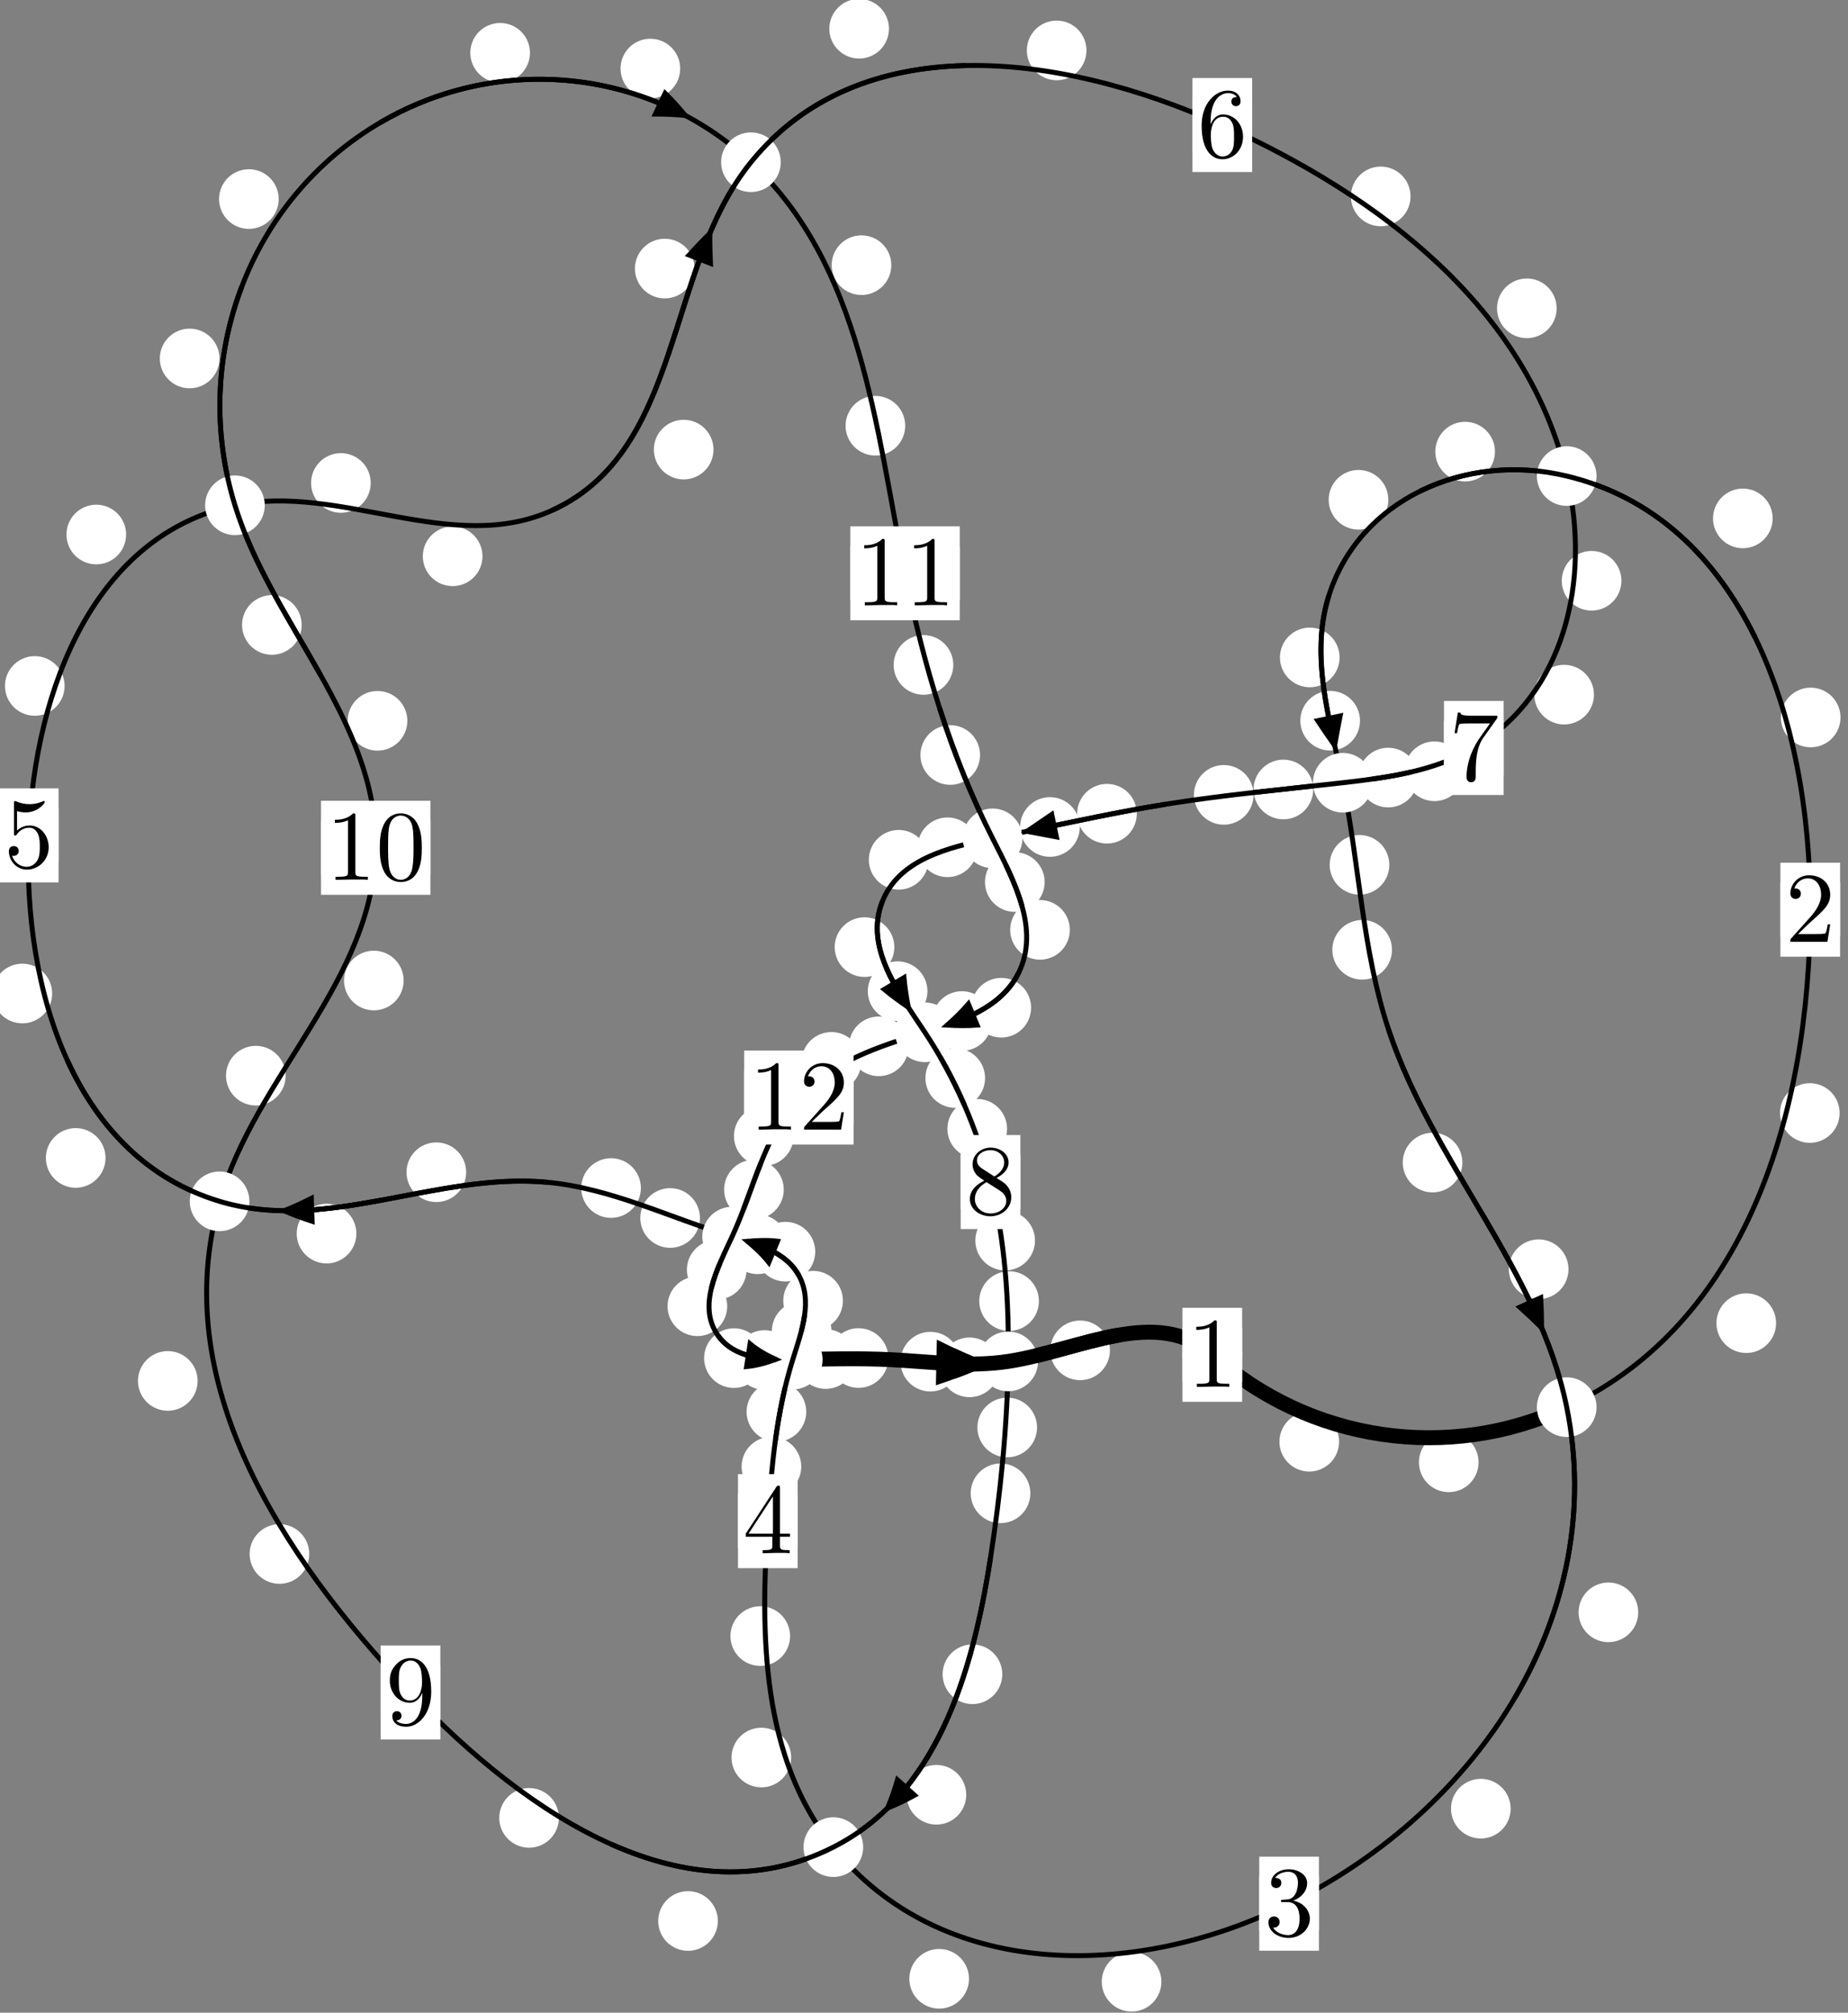 <?xml version="1.0"?>
<!-- Created by MetaPost 1.999 on 2021.07.06:0011 -->
<svg version="1.1" xmlns="http://www.w3.org/2000/svg" xmlns:xlink="http://www.w3.org/1999/xlink" width="185.189" height="201.676" viewBox="0 0 185.189 201.676">
<rect x="0" y="0" width="185.189" height="201.676" fill="#808080" stroke="none"/>
<!-- Original BoundingBox: -157.750198 -60.565384 27.438705 141.111099 -->
  <defs>
    <g transform="scale(0.01,0.01)" id="GLYPHcmr10_48">
      <path style="fill-rule: evenodd;" d="M460 -320C460 -400,455 -480,420 -554C374 -650,292 -666,250 -666C190 -666,117 -640,76 -547C44 -478,39 -400,39 -320C39 -245,43 -155,84 -79C127 2,200 22,249 22C303 22,379 1,423 -94C455 -163,460 -241,460 -320M249 -0C210 -0,151 -25,133 -121C122 -181,122 -273,122 -332C122 -396,122 -462,130 -516C149 -635,224 -644,249 -644C282 -644,348 -626,367 -527C377 -471,377 -395,377 -332C377 -257,377 -189,366 -125C351 -30,294 -0,249 -0"></path>
    </g>
    <g transform="scale(0.01,0.01)" id="GLYPHcmr10_49">
      <path style="fill-rule: evenodd;" d="M294 -640C294 -664,294 -666,271 -666C209 -602,121 -602,89 -602L89 -571C109 -571,168 -571,220 -597L220 -79C220 -43,217 -31,127 -31L95 -31L95 -0L257 -0L130 -3L217 -3L257 -3L297 -3L384 -3L419 -0L419 -31L387 -31C297 -31,294 -42,294 -79"></path>
    </g>
    <g transform="scale(0.01,0.01)" id="GLYPHcmr10_50">
      <path style="fill-rule: evenodd;" d="M127 -77L233 -180C389 -318,449 -372,449 -472C449 -586,359 -666,237 -666C124 -666,50 -574,50 -485C50 -429,100 -429,103 -429C120 -429,155 -441,155 -482C155 -508,137 -534,102 -534C94 -534,92 -534,89 -533C112 -598,166 -635,224 -635C315 -635,358 -554,358 -472C358 -392,308 -313,253 -251L61 -37C50 -26,50 -24,50 -0L421 -0L449 -174L424 -174C419 -144,412 -100,402 -85C395 -77,329 -77,307 -77"></path>
    </g>
    <g transform="scale(0.01,0.01)" id="GLYPHcmr10_51">
      <path style="fill-rule: evenodd;" d="M290 -352C372 -379,430 -449,430 -528C430 -610,342 -666,246 -666C145 -666,69 -606,69 -530C69 -497,91 -478,120 -478C151 -478,171 -500,171 -529C171 -579,124 -579,109 -579C140 -628,206 -641,242 -641C283 -641,338 -619,338 -529C338 -517,336 -459,310 -415C280 -367,246 -364,221 -363C213 -362,189 -360,182 -360C174 -359,167 -358,167 -348C167 -337,174 -337,191 -337L235 -337C317 -337,354 -269,354 -171C354 -35,285 -6,241 -6C198 -6,123 -23,88 -82C123 -77,154 -99,154 -137C154 -173,127 -193,98 -193C74 -193,42 -179,42 -135C42 -44,135 22,244 22C366 22,457 -69,457 -171C457 -253,394 -331,290 -352"></path>
    </g>
    <g transform="scale(0.01,0.01)" id="GLYPHcmr10_52">
      <path style="fill-rule: evenodd;" d="M294 -165L294 -78C294 -42,292 -31,218 -31L197 -31L197 -0L332 -0L238 -3L290 -3L332 -3L374 -3L427 -3L468 -0L468 -31L447 -31C373 -31,371 -42,371 -78L371 -165L471 -165L471 -196L371 -196L371 -651C371 -671,371 -677,355 -677C346 -677,343 -677,335 -665L28 -196L28 -165M300 -196L56 -196L300 -569"></path>
    </g>
    <g transform="scale(0.01,0.01)" id="GLYPHcmr10_53">
      <path style="fill-rule: evenodd;" d="M449 -201C449 -320,367 -420,259 -420C211 -420,168 -404,132 -369L132 -564C152 -558,185 -551,217 -551C340 -551,410 -642,410 -655C410 -661,407 -666,400 -666C399 -666,397 -666,392 -663C372 -654,323 -634,256 -634C216 -634,170 -641,123 -662C115 -665,113 -665,111 -665C101 -665,101 -657,101 -641L101 -345C101 -327,101 -319,115 -319C122 -319,124 -322,128 -328C139 -344,176 -398,257 -398C309 -398,334 -352,342 -334C358 -297,360 -258,360 -208C360 -173,360 -113,336 -71C312 -32,275 -6,229 -6C156 -6,99 -59,82 -118C85 -117,88 -116,99 -116C132 -116,149 -141,149 -165C149 -189,132 -214,99 -214C85 -214,50 -207,50 -161C50 -75,119 22,231 22C347 22,449 -74,449 -201"></path>
    </g>
    <g transform="scale(0.01,0.01)" id="GLYPHcmr10_54">
      <path style="fill-rule: evenodd;" d="M132 -328L132 -352C132 -605,256 -641,307 -641C331 -641,373 -635,395 -601C380 -601,340 -601,340 -556C340 -525,364 -510,386 -510C402 -510,432 -519,432 -558C432 -618,388 -666,305 -666C177 -666,42 -537,42 -316C42 -49,158 22,251 22C362 22,457 -72,457 -204C457 -331,368 -427,257 -427C189 -427,152 -376,132 -328M251 -6C188 -6,158 -66,152 -81C134 -128,134 -208,134 -226C134 -304,166 -404,256 -404C272 -404,318 -404,349 -342C367 -305,367 -254,367 -205C367 -157,367 -107,350 -71C320 -11,274 -6,251 -6"></path>
    </g>
    <g transform="scale(0.01,0.01)" id="GLYPHcmr10_55">
      <path style="fill-rule: evenodd;" d="M476 -609C485 -621,485 -623,485 -644L242 -644C120 -644,118 -657,114 -676L89 -676L56 -470L81 -470C84 -486,93 -549,106 -561C113 -567,191 -567,204 -567L411 -567C400 -551,321 -442,299 -409C209 -274,176 -135,176 -33C176 -23,176 22,222 22C268 22,268 -23,268 -33L268 -84C268 -139,271 -194,279 -248C283 -271,297 -357,341 -419"></path>
    </g>
    <g transform="scale(0.01,0.01)" id="GLYPHcmr10_56">
      <path style="fill-rule: evenodd;" d="M163 -457C117 -487,113 -521,113 -538C113 -599,178 -641,249 -641C322 -641,386 -589,386 -517C386 -460,347 -412,287 -377M309 -362C381 -399,430 -451,430 -517C430 -609,341 -666,250 -666C150 -666,69 -592,69 -499C69 -481,71 -436,113 -389C124 -377,161 -352,186 -335C128 -306,42 -250,42 -151C42 -45,144 22,249 22C362 22,457 -61,457 -168C457 -204,446 -249,408 -291C389 -312,373 -322,309 -362M209 -320L332 -242C360 -223,407 -193,407 -132C407 -58,332 -6,250 -6C164 -6,92 -68,92 -151C92 -209,124 -273,209 -320"></path>
    </g>
    <g transform="scale(0.01,0.01)" id="GLYPHcmr10_57">
      <path style="fill-rule: evenodd;" d="M367 -318L367 -286C367 -52,263 -6,205 -6C188 -6,134 -8,107 -42C151 -42,159 -71,159 -88C159 -119,135 -134,113 -134C97 -134,67 -125,67 -86C67 -19,121 22,206 22C335 22,457 -114,457 -329C457 -598,342 -666,253 -666C198 -666,149 -648,106 -603C65 -558,42 -516,42 -441C42 -316,130 -218,242 -218C303 -218,344 -260,367 -318M243 -241C227 -241,181 -241,150 -304C132 -341,132 -391,132 -440C132 -494,132 -541,153 -578C180 -628,218 -641,253 -641C299 -641,332 -607,349 -562C361 -530,365 -467,365 -421C365 -338,331 -241,243 -241"></path>
    </g>
  </defs>
  <path d="M134.19 144.464C134.19 143.671,133.876 142.911,133.315 142.351C132.755 141.79,131.994 141.475,131.202 141.475C130.409 141.475,129.649 141.79,129.088 142.351C128.528 142.911,128.213 143.671,128.213 144.464C128.213 145.257,128.528 146.017,129.088 146.577C129.649 147.138,130.409 147.453,131.202 147.453C131.994 147.453,132.755 147.138,133.315 146.577C133.876 146.017,134.19 145.257,134.19 144.464Z" style="fill: rgb(100%,100%,100%);stroke: none;"></path>
  <path d="M124.473 135.756C124.473 134.963,124.158 134.203,123.597 133.643C123.037 133.082,122.277 132.767,121.484 132.767C120.691 132.767,119.931 133.082,119.37 133.643C118.81 134.203,118.495 134.963,118.495 135.756C118.495 136.549,118.81 137.309,119.37 137.869C119.931 138.43,120.691 138.745,121.484 138.745C122.277 138.745,123.037 138.43,123.597 137.869C124.158 137.309,124.473 136.549,124.473 135.756Z" style="fill: rgb(100%,100%,100%);stroke: none;"></path>
  <path d="M177.982 132.585C177.982 131.792,177.668 131.032,177.107 130.471C176.547 129.911,175.786 129.596,174.994 129.596C174.201 129.596,173.441 129.911,172.88 130.471C172.32 131.032,172.005 131.792,172.005 132.585C172.005 133.377,172.32 134.138,172.88 134.698C173.441 135.258,174.201 135.573,174.994 135.573C175.786 135.573,176.547 135.258,177.107 134.698C177.668 134.138,177.982 133.377,177.982 132.585Z" style="fill: rgb(100%,100%,100%);stroke: none;"></path>
  <path d="M148.169 146.528C148.169 145.735,147.854 144.975,147.294 144.415C146.733 143.854,145.973 143.539,145.18 143.539C144.388 143.539,143.627 143.854,143.067 144.415C142.506 144.975,142.191 145.735,142.191 146.528C142.191 147.321,142.506 148.081,143.067 148.641C143.627 149.202,144.388 149.517,145.18 149.517C145.973 149.517,146.733 149.202,147.294 148.641C147.854 148.081,148.169 147.321,148.169 146.528Z" style="fill: rgb(100%,100%,100%);stroke: none;"></path>
  <path d="M184.439 71.894C184.439 71.101,184.124 70.341,183.563 69.78C183.003 69.22,182.243 68.905,181.45 68.905C180.657 68.905,179.897 69.22,179.337 69.78C178.776 70.341,178.461 71.101,178.461 71.894C178.461 72.686,178.776 73.447,179.337 74.007C179.897 74.567,180.657 74.882,181.45 74.882C182.243 74.882,183.003 74.567,183.563 74.007C184.124 73.447,184.439 72.686,184.439 71.894Z" style="fill: rgb(100%,100%,100%);stroke: none;"></path>
  <path d="M184.35 111.527C184.35 110.734,184.035 109.974,183.475 109.413C182.914 108.853,182.154 108.538,181.362 108.538C180.569 108.538,179.809 108.853,179.248 109.413C178.688 109.974,178.373 110.734,178.373 111.527C178.373 112.319,178.688 113.079,179.248 113.64C179.809 114.2,180.569 114.515,181.362 114.515C182.154 114.515,182.914 114.2,183.475 113.64C184.035 113.079,184.35 112.319,184.35 111.527Z" style="fill: rgb(100%,100%,100%);stroke: none;"></path>
  <path d="M149.809 45.254C149.809 44.461,149.494 43.701,148.934 43.14C148.373 42.58,147.613 42.265,146.82 42.265C146.028 42.265,145.267 42.58,144.707 43.14C144.146 43.701,143.832 44.461,143.832 45.254C143.832 46.046,144.146 46.806,144.707 47.367C145.267 47.927,146.028 48.242,146.82 48.242C147.613 48.242,148.373 47.927,148.934 47.367C149.494 46.806,149.809 46.046,149.809 45.254Z" style="fill: rgb(100%,100%,100%);stroke: none;"></path>
  <path d="M177.64 51.946C177.64 51.153,177.325 50.393,176.764 49.832C176.204 49.272,175.444 48.957,174.651 48.957C173.858 48.957,173.098 49.272,172.538 49.832C171.977 50.393,171.662 51.153,171.662 51.946C171.662 52.738,171.977 53.499,172.538 54.059C173.098 54.62,173.858 54.934,174.651 54.934C175.444 54.934,176.204 54.62,176.764 54.059C177.325 53.499,177.64 52.738,177.64 51.946Z" style="fill: rgb(100%,100%,100%);stroke: none;"></path>
  <path d="M134.241 65.876C134.241 65.083,133.926 64.323,133.365 63.763C132.805 63.202,132.045 62.887,131.252 62.887C130.459 62.887,129.699 63.202,129.139 63.763C128.578 64.323,128.263 65.083,128.263 65.876C128.263 66.669,128.578 67.429,129.139 67.989C129.699 68.55,130.459 68.865,131.252 68.865C132.045 68.865,132.805 68.55,133.365 67.989C133.926 67.429,134.241 66.669,134.241 65.876Z" style="fill: rgb(100%,100%,100%);stroke: none;"></path>
  <path d="M139.125 50.079C139.125 49.286,138.81 48.526,138.25 47.965C137.689 47.405,136.929 47.09,136.137 47.09C135.344 47.09,134.584 47.405,134.023 47.965C133.463 48.526,133.148 49.286,133.148 50.079C133.148 50.871,133.463 51.631,134.023 52.192C134.584 52.752,135.344 53.067,136.137 53.067C136.929 53.067,137.689 52.752,138.25 52.192C138.81 51.631,139.125 50.871,139.125 50.079Z" style="fill: rgb(100%,100%,100%);stroke: none;"></path>
  <path d="M139.225 86.659C139.225 85.866,138.91 85.106,138.35 84.545C137.789 83.985,137.029 83.67,136.236 83.67C135.444 83.67,134.684 83.985,134.123 84.545C133.563 85.106,133.248 85.866,133.248 86.659C133.248 87.451,133.563 88.211,134.123 88.772C134.684 89.332,135.444 89.647,136.236 89.647C137.029 89.647,137.789 89.332,138.35 88.772C138.91 88.211,139.225 87.451,139.225 86.659Z" style="fill: rgb(100%,100%,100%);stroke: none;"></path>
  <path d="M136.285 72.218C136.285 71.425,135.97 70.665,135.409 70.104C134.849 69.544,134.089 69.229,133.296 69.229C132.503 69.229,131.743 69.544,131.183 70.104C130.622 70.665,130.307 71.425,130.307 72.218C130.307 73.01,130.622 73.77,131.183 74.331C131.743 74.891,132.503 75.206,133.296 75.206C134.089 75.206,134.849 74.891,135.409 74.331C135.97 73.77,136.285 73.01,136.285 72.218Z" style="fill: rgb(100%,100%,100%);stroke: none;"></path>
  <path d="M146.546 116.493C146.546 115.701,146.231 114.94,145.671 114.38C145.11 113.82,144.35 113.505,143.557 113.505C142.765 113.505,142.005 113.82,141.444 114.38C140.884 114.94,140.569 115.701,140.569 116.493C140.569 117.286,140.884 118.046,141.444 118.607C142.005 119.167,142.765 119.482,143.557 119.482C144.35 119.482,145.11 119.167,145.671 118.607C146.231 118.046,146.546 117.286,146.546 116.493Z" style="fill: rgb(100%,100%,100%);stroke: none;"></path>
  <path d="M139.492 95.173C139.492 94.381,139.177 93.62,138.616 93.06C138.056 92.5,137.296 92.185,136.503 92.185C135.71 92.185,134.95 92.5,134.39 93.06C133.829 93.62,133.514 94.381,133.514 95.173C133.514 95.966,133.829 96.726,134.39 97.287C134.95 97.847,135.71 98.162,136.503 98.162C137.296 98.162,138.056 97.847,138.616 97.287C139.177 96.726,139.492 95.966,139.492 95.173Z" style="fill: rgb(100%,100%,100%);stroke: none;"></path>
  <path d="M164.168 161.561C164.168 160.768,163.853 160.008,163.293 159.447C162.732 158.887,161.972 158.572,161.18 158.572C160.387 158.572,159.627 158.887,159.066 159.447C158.506 160.008,158.191 160.768,158.191 161.561C158.191 162.353,158.506 163.114,159.066 163.674C159.627 164.235,160.387 164.549,161.18 164.549C161.972 164.549,162.732 164.235,163.293 163.674C163.853 163.114,164.168 162.353,164.168 161.561Z" style="fill: rgb(100%,100%,100%);stroke: none;"></path>
  <path d="M157.18 127.181C157.18 126.389,156.865 125.629,156.304 125.068C155.744 124.508,154.984 124.193,154.191 124.193C153.398 124.193,152.638 124.508,152.078 125.068C151.517 125.629,151.202 126.389,151.202 127.181C151.202 127.974,151.517 128.734,152.078 129.295C152.638 129.855,153.398 130.17,154.191 130.17C154.984 130.17,155.744 129.855,156.304 129.295C156.865 128.734,157.18 127.974,157.18 127.181Z" style="fill: rgb(100%,100%,100%);stroke: none;"></path>
  <path d="M116.385 198.577C116.385 197.784,116.07 197.024,115.509 196.463C114.949 195.903,114.189 195.588,113.396 195.588C112.603 195.588,111.843 195.903,111.283 196.463C110.722 197.024,110.407 197.784,110.407 198.577C110.407 199.369,110.722 200.129,111.283 200.69C111.843 201.25,112.603 201.565,113.396 201.565C114.189 201.565,114.949 201.25,115.509 200.69C116.07 200.129,116.385 199.369,116.385 198.577Z" style="fill: rgb(100%,100%,100%);stroke: none;"></path>
  <path d="M151.382 181.233C151.382 180.441,151.067 179.68,150.507 179.12C149.946 178.559,149.186 178.244,148.393 178.244C147.601 178.244,146.84 178.559,146.28 179.12C145.72 179.68,145.405 180.441,145.405 181.233C145.405 182.026,145.72 182.786,146.28 183.347C146.84 183.907,147.601 184.222,148.393 184.222C149.186 184.222,149.946 183.907,150.507 183.347C151.067 182.786,151.382 182.026,151.382 181.233Z" style="fill: rgb(100%,100%,100%);stroke: none;"></path>
  <path d="M79.283 176.109C79.283 175.317,78.968 174.557,78.408 173.996C77.847 173.436,77.087 173.121,76.295 173.121C75.502 173.121,74.742 173.436,74.181 173.996C73.621 174.557,73.306 175.317,73.306 176.109C73.306 176.902,73.621 177.662,74.181 178.223C74.742 178.783,75.502 179.098,76.295 179.098C77.087 179.098,77.847 178.783,78.408 178.223C78.968 177.662,79.283 176.902,79.283 176.109Z" style="fill: rgb(100%,100%,100%);stroke: none;"></path>
  <path d="M97.103 198.281C97.103 197.488,96.788 196.728,96.227 196.168C95.667 195.607,94.907 195.292,94.114 195.292C93.321 195.292,92.561 195.607,92.001 196.168C91.44 196.728,91.125 197.488,91.125 198.281C91.125 199.074,91.44 199.834,92.001 200.394C92.561 200.955,93.321 201.27,94.114 201.27C94.907 201.27,95.667 200.955,96.227 200.394C96.788 199.834,97.103 199.074,97.103 198.281Z" style="fill: rgb(100%,100%,100%);stroke: none;"></path>
  <path d="M80.294 146.957C80.294 146.164,79.979 145.404,79.418 144.844C78.858 144.283,78.098 143.968,77.305 143.968C76.512 143.968,75.752 144.283,75.192 144.844C74.631 145.404,74.316 146.164,74.316 146.957C74.316 147.75,74.631 148.51,75.192 149.07C75.752 149.631,76.512 149.946,77.305 149.946C78.098 149.946,78.858 149.631,79.418 149.07C79.979 148.51,80.294 147.75,80.294 146.957Z" style="fill: rgb(100%,100%,100%);stroke: none;"></path>
  <path d="M79.174 163.94C79.174 163.147,78.859 162.387,78.298 161.826C77.738 161.266,76.978 160.951,76.185 160.951C75.392 160.951,74.632 161.266,74.072 161.826C73.511 162.387,73.196 163.147,73.196 163.94C73.196 164.732,73.511 165.492,74.072 166.053C74.632 166.613,75.392 166.928,76.185 166.928C76.978 166.928,77.738 166.613,78.298 166.053C78.859 165.492,79.174 164.732,79.174 163.94Z" style="fill: rgb(100%,100%,100%);stroke: none;"></path>
  <path d="M83.323 133.385C83.323 132.592,83.008 131.832,82.448 131.272C81.887 130.711,81.127 130.396,80.334 130.396C79.542 130.396,78.782 130.711,78.221 131.272C77.661 131.832,77.346 132.592,77.346 133.385C77.346 134.178,77.661 134.938,78.221 135.499C78.782 136.059,79.542 136.374,80.334 136.374C81.127 136.374,81.887 136.059,82.448 135.499C83.008 134.938,83.323 134.178,83.323 133.385Z" style="fill: rgb(100%,100%,100%);stroke: none;"></path>
  <path d="M80.795 141.467C80.795 140.675,80.48 139.914,79.919 139.354C79.359 138.794,78.599 138.479,77.806 138.479C77.013 138.479,76.253 138.794,75.693 139.354C75.132 139.914,74.817 140.675,74.817 141.467C74.817 142.26,75.132 143.02,75.693 143.581C76.253 144.141,77.013 144.456,77.806 144.456C78.599 144.456,79.359 144.141,79.919 143.581C80.48 143.02,80.795 142.26,80.795 141.467Z" style="fill: rgb(100%,100%,100%);stroke: none;"></path>
  <path d="M81.695 125.421C81.695 124.628,81.38 123.868,80.82 123.307C80.26 122.747,79.499 122.432,78.707 122.432C77.914 122.432,77.154 122.747,76.593 123.307C76.033 123.868,75.718 124.628,75.718 125.421C75.718 126.213,76.033 126.973,76.593 127.534C77.154 128.094,77.914 128.409,78.707 128.409C79.499 128.409,80.26 128.094,80.82 127.534C81.38 126.973,81.695 126.213,81.695 125.421Z" style="fill: rgb(100%,100%,100%);stroke: none;"></path>
  <path d="M84.469 130.334C84.469 129.541,84.154 128.781,83.594 128.22C83.033 127.66,82.273 127.345,81.481 127.345C80.688 127.345,79.928 127.66,79.367 128.22C78.807 128.781,78.492 129.541,78.492 130.334C78.492 131.126,78.807 131.887,79.367 132.447C79.928 133.008,80.688 133.323,81.481 133.323C82.273 133.323,83.033 133.008,83.594 132.447C84.154 131.887,84.469 131.126,84.469 130.334Z" style="fill: rgb(100%,100%,100%);stroke: none;"></path>
  <path d="M70.142 122.046C70.142 121.253,69.827 120.493,69.266 119.932C68.706 119.372,67.946 119.057,67.153 119.057C66.36 119.057,65.6 119.372,65.04 119.932C64.479 120.493,64.164 121.253,64.164 122.046C64.164 122.838,64.479 123.599,65.04 124.159C65.6 124.72,66.36 125.035,67.153 125.035C67.946 125.035,68.706 124.72,69.266 124.159C69.827 123.599,70.142 122.838,70.142 122.046Z" style="fill: rgb(100%,100%,100%);stroke: none;"></path>
  <path d="M78.913 124.679C78.913 123.886,78.598 123.126,78.038 122.565C77.477 122.005,76.717 121.69,75.925 121.69C75.132 121.69,74.372 122.005,73.811 122.565C73.251 123.126,72.936 123.886,72.936 124.679C72.936 125.471,73.251 126.232,73.811 126.792C74.372 127.353,75.132 127.668,75.925 127.668C76.717 127.668,77.477 127.353,78.038 126.792C78.598 126.232,78.913 125.471,78.913 124.679Z" style="fill: rgb(100%,100%,100%);stroke: none;"></path>
  <path d="M46.713 117.462C46.713 116.67,46.398 115.909,45.838 115.349C45.277 114.788,44.517 114.473,43.724 114.473C42.932 114.473,42.171 114.788,41.611 115.349C41.05 115.909,40.736 116.67,40.736 117.462C40.736 118.255,41.05 119.015,41.611 119.576C42.171 120.136,42.932 120.451,43.724 120.451C44.517 120.451,45.277 120.136,45.838 119.576C46.398 119.015,46.713 118.255,46.713 117.462Z" style="fill: rgb(100%,100%,100%);stroke: none;"></path>
  <path d="M64.223 119.045C64.223 118.252,63.908 117.492,63.348 116.931C62.787 116.371,62.027 116.056,61.234 116.056C60.442 116.056,59.682 116.371,59.121 116.931C58.561 117.492,58.246 118.252,58.246 119.045C58.246 119.837,58.561 120.597,59.121 121.158C59.682 121.718,60.442 122.033,61.234 122.033C62.027 122.033,62.787 121.718,63.348 121.158C63.908 120.597,64.223 119.837,64.223 119.045Z" style="fill: rgb(100%,100%,100%);stroke: none;"></path>
  <path d="M10.575 116.028C10.575 115.235,10.26 114.475,9.699 113.915C9.139 113.354,8.379 113.039,7.586 113.039C6.793 113.039,6.033 113.354,5.473 113.915C4.912 114.475,4.597 115.235,4.597 116.028C4.597 116.821,4.912 117.581,5.473 118.141C6.033 118.702,6.793 119.017,7.586 119.017C8.379 119.017,9.139 118.702,9.699 118.141C10.26 117.581,10.575 116.821,10.575 116.028Z" style="fill: rgb(100%,100%,100%);stroke: none;"></path>
  <path d="M35.712 123.61C35.712 122.817,35.397 122.057,34.836 121.496C34.276 120.936,33.516 120.621,32.723 120.621C31.93 120.621,31.17 120.936,30.61 121.496C30.049 122.057,29.734 122.817,29.734 123.61C29.734 124.402,30.049 125.162,30.61 125.723C31.17 126.283,31.93 126.598,32.723 126.598C33.516 126.598,34.276 126.283,34.836 125.723C35.397 125.162,35.712 124.402,35.712 123.61Z" style="fill: rgb(100%,100%,100%);stroke: none;"></path>
  <path d="M6.474 68.734C6.474 67.942,6.159 67.182,5.599 66.621C5.038 66.061,4.278 65.746,3.486 65.746C2.693 65.746,1.933 66.061,1.372 66.621C0.812 67.182,0.497 67.942,0.497 68.734C0.497 69.527,0.812 70.287,1.372 70.848C1.933 71.408,2.693 71.723,3.486 71.723C4.278 71.723,5.038 71.408,5.599 70.848C6.159 70.287,6.474 69.527,6.474 68.734Z" style="fill: rgb(100%,100%,100%);stroke: none;"></path>
  <path d="M5.227 99.553C5.227 98.76,4.912 98,4.352 97.439C3.791 96.879,3.031 96.564,2.239 96.564C1.446 96.564,0.686 96.879,0.125 97.439C-0.435 98,-0.75 98.76,-0.75 99.553C-0.75 100.345,-0.435 101.105,0.125 101.666C0.686 102.226,1.446 102.541,2.239 102.541C3.031 102.541,3.791 102.226,4.352 101.666C4.912 101.105,5.227 100.345,5.227 99.553Z" style="fill: rgb(100%,100%,100%);stroke: none;"></path>
  <path d="M37.149 48.394C37.149 47.602,36.834 46.842,36.274 46.281C35.713 45.721,34.953 45.406,34.16 45.406C33.368 45.406,32.607 45.721,32.047 46.281C31.487 46.842,31.172 47.602,31.172 48.394C31.172 49.187,31.487 49.947,32.047 50.508C32.607 51.068,33.368 51.383,34.16 51.383C34.953 51.383,35.713 51.068,36.274 50.508C36.834 49.947,37.149 49.187,37.149 48.394Z" style="fill: rgb(100%,100%,100%);stroke: none;"></path>
  <path d="M12.637 53.56C12.637 52.768,12.322 52.008,11.761 51.447C11.201 50.887,10.441 50.572,9.648 50.572C8.855 50.572,8.095 50.887,7.535 51.447C6.974 52.008,6.659 52.768,6.659 53.56C6.659 54.353,6.974 55.113,7.535 55.674C8.095 56.234,8.855 56.549,9.648 56.549C10.441 56.549,11.201 56.234,11.761 55.674C12.322 55.113,12.637 54.353,12.637 53.56Z" style="fill: rgb(100%,100%,100%);stroke: none;"></path>
  <path d="M71.5 45.051C71.5 44.259,71.185 43.498,70.625 42.938C70.064 42.378,69.304 42.063,68.511 42.063C67.719 42.063,66.958 42.378,66.398 42.938C65.837 43.498,65.523 44.259,65.523 45.051C65.523 45.844,65.837 46.604,66.398 47.165C66.958 47.725,67.719 48.04,68.511 48.04C69.304 48.04,70.064 47.725,70.625 47.165C71.185 46.604,71.5 45.844,71.5 45.051Z" style="fill: rgb(100%,100%,100%);stroke: none;"></path>
  <path d="M48.349 55.741C48.349 54.949,48.034 54.188,47.473 53.628C46.913 53.067,46.152 52.752,45.36 52.752C44.567 52.752,43.807 53.067,43.246 53.628C42.686 54.188,42.371 54.949,42.371 55.741C42.371 56.534,42.686 57.294,43.246 57.855C43.807 58.415,44.567 58.73,45.36 58.73C46.152 58.73,46.913 58.415,47.473 57.855C48.034 57.294,48.349 56.534,48.349 55.741Z" style="fill: rgb(100%,100%,100%);stroke: none;"></path>
  <path d="M89.083 2.878C89.083 2.085,88.768 1.325,88.208 0.764C87.647 0.204,86.887 -0.111,86.095 -0.111C85.302 -0.111,84.542 0.204,83.981 0.764C83.421 1.325,83.106 2.085,83.106 2.878C83.106 3.67,83.421 4.43,83.981 4.991C84.542 5.551,85.302 5.866,86.095 5.866C86.887 5.866,87.647 5.551,88.208 4.991C88.768 4.43,89.083 3.67,89.083 2.878Z" style="fill: rgb(100%,100%,100%);stroke: none;"></path>
  <path d="M69.604 26.912C69.604 26.119,69.289 25.359,68.728 24.799C68.168 24.238,67.407 23.923,66.615 23.923C65.822 23.923,65.062 24.238,64.501 24.799C63.941 25.359,63.626 26.119,63.626 26.912C63.626 27.705,63.941 28.465,64.501 29.025C65.062 29.586,65.822 29.901,66.615 29.901C67.407 29.901,68.168 29.586,68.728 29.025C69.289 28.465,69.604 27.705,69.604 26.912Z" style="fill: rgb(100%,100%,100%);stroke: none;"></path>
  <path d="M141.352 19.681C141.352 18.888,141.037 18.128,140.477 17.568C139.916 17.007,139.156 16.692,138.364 16.692C137.571 16.692,136.811 17.007,136.25 17.568C135.69 18.128,135.375 18.888,135.375 19.681C135.375 20.474,135.69 21.234,136.25 21.794C136.811 22.355,137.571 22.67,138.364 22.67C139.156 22.67,139.916 22.355,140.477 21.794C141.037 21.234,141.352 20.474,141.352 19.681Z" style="fill: rgb(100%,100%,100%);stroke: none;"></path>
  <path d="M108.876 5.052C108.876 4.259,108.561 3.499,108.001 2.939C107.441 2.378,106.68 2.063,105.888 2.063C105.095 2.063,104.335 2.378,103.774 2.939C103.214 3.499,102.899 4.259,102.899 5.052C102.899 5.845,103.214 6.605,103.774 7.165C104.335 7.726,105.095 8.041,105.888 8.041C106.68 8.041,107.441 7.726,108.001 7.165C108.561 6.605,108.876 5.845,108.876 5.052Z" style="fill: rgb(100%,100%,100%);stroke: none;"></path>
  <path d="M162.483 58.194C162.483 57.402,162.168 56.641,161.608 56.081C161.047 55.52,160.287 55.206,159.495 55.206C158.702 55.206,157.942 55.52,157.381 56.081C156.821 56.641,156.506 57.402,156.506 58.194C156.506 58.987,156.821 59.747,157.381 60.308C157.942 60.868,158.702 61.183,159.495 61.183C160.287 61.183,161.047 60.868,161.608 60.308C162.168 59.747,162.483 58.987,162.483 58.194Z" style="fill: rgb(100%,100%,100%);stroke: none;"></path>
  <path d="M155.993 30.895C155.993 30.102,155.678 29.342,155.118 28.782C154.557 28.221,153.797 27.906,153.005 27.906C152.212 27.906,151.452 28.221,150.891 28.782C150.331 29.342,150.016 30.102,150.016 30.895C150.016 31.688,150.331 32.448,150.891 33.008C151.452 33.569,152.212 33.884,153.005 33.884C153.797 33.884,154.557 33.569,155.118 33.008C155.678 32.448,155.993 31.688,155.993 30.895Z" style="fill: rgb(100%,100%,100%);stroke: none;"></path>
  <path d="M146.731 77.284C146.731 76.491,146.416 75.731,145.856 75.17C145.295 74.61,144.535 74.295,143.742 74.295C142.95 74.295,142.19 74.61,141.629 75.17C141.069 75.731,140.754 76.491,140.754 77.284C140.754 78.076,141.069 78.837,141.629 79.397C142.19 79.958,142.95 80.272,143.742 80.272C144.535 80.272,145.295 79.958,145.856 79.397C146.416 78.837,146.731 78.076,146.731 77.284Z" style="fill: rgb(100%,100%,100%);stroke: none;"></path>
  <path d="M159.731 69.606C159.731 68.813,159.416 68.053,158.856 67.492C158.295 66.932,157.535 66.617,156.743 66.617C155.95 66.617,155.19 66.932,154.629 67.492C154.069 68.053,153.754 68.813,153.754 69.606C153.754 70.398,154.069 71.159,154.629 71.719C155.19 72.28,155.95 72.594,156.743 72.594C157.535 72.594,158.295 72.28,158.856 71.719C159.416 71.159,159.731 70.398,159.731 69.606Z" style="fill: rgb(100%,100%,100%);stroke: none;"></path>
  <path d="M131.596 79.108C131.596 78.315,131.281 77.555,130.72 76.995C130.16 76.434,129.4 76.119,128.607 76.119C127.814 76.119,127.054 76.434,126.494 76.995C125.933 77.555,125.618 78.315,125.618 79.108C125.618 79.901,125.933 80.661,126.494 81.221C127.054 81.782,127.814 82.097,128.607 82.097C129.4 82.097,130.16 81.782,130.72 81.221C131.281 80.661,131.596 79.901,131.596 79.108Z" style="fill: rgb(100%,100%,100%);stroke: none;"></path>
  <path d="M142.1 77.914C142.1 77.122,141.785 76.361,141.224 75.801C140.664 75.241,139.904 74.926,139.111 74.926C138.318 74.926,137.558 75.241,136.998 75.801C136.437 76.361,136.122 77.122,136.122 77.914C136.122 78.707,136.437 79.467,136.998 80.028C137.558 80.588,138.318 80.903,139.111 80.903C139.904 80.903,140.664 80.588,141.224 80.028C141.785 79.467,142.1 78.707,142.1 77.914Z" style="fill: rgb(100%,100%,100%);stroke: none;"></path>
  <path d="M113.92 81.536C113.92 80.744,113.605 79.984,113.044 79.423C112.484 78.863,111.724 78.548,110.931 78.548C110.138 78.548,109.378 78.863,108.818 79.423C108.257 79.984,107.942 80.744,107.942 81.536C107.942 82.329,108.257 83.089,108.818 83.65C109.378 84.21,110.138 84.525,110.931 84.525C111.724 84.525,112.484 84.21,113.044 83.65C113.605 83.089,113.92 82.329,113.92 81.536Z" style="fill: rgb(100%,100%,100%);stroke: none;"></path>
  <path d="M125.623 79.647C125.623 78.854,125.308 78.094,124.748 77.534C124.187 76.973,123.427 76.658,122.634 76.658C121.842 76.658,121.082 76.973,120.521 77.534C119.961 78.094,119.646 78.854,119.646 79.647C119.646 80.44,119.961 81.2,120.521 81.76C121.082 82.321,121.842 82.636,122.634 82.636C123.427 82.636,124.187 82.321,124.748 81.76C125.308 81.2,125.623 80.44,125.623 79.647Z" style="fill: rgb(100%,100%,100%);stroke: none;"></path>
  <path d="M97.938 84.9C97.938 84.107,97.623 83.347,97.063 82.786C96.502 82.226,95.742 81.911,94.95 81.911C94.157 81.911,93.397 82.226,92.836 82.786C92.276 83.347,91.961 84.107,91.961 84.9C91.961 85.692,92.276 86.452,92.836 87.013C93.397 87.573,94.157 87.888,94.95 87.888C95.742 87.888,96.502 87.573,97.063 87.013C97.623 86.452,97.938 85.692,97.938 84.9Z" style="fill: rgb(100%,100%,100%);stroke: none;"></path>
  <path d="M108.207 82.866C108.207 82.073,107.892 81.313,107.331 80.752C106.771 80.192,106.011 79.877,105.218 79.877C104.425 79.877,103.665 80.192,103.105 80.752C102.544 81.313,102.229 82.073,102.229 82.866C102.229 83.658,102.544 84.419,103.105 84.979C103.665 85.54,104.425 85.855,105.218 85.855C106.011 85.855,106.771 85.54,107.331 84.979C107.892 84.419,108.207 83.658,108.207 82.866Z" style="fill: rgb(100%,100%,100%);stroke: none;"></path>
  <path d="M89.622 94.903C89.622 94.11,89.307 93.35,88.747 92.79C88.187 92.229,87.426 91.914,86.634 91.914C85.841 91.914,85.081 92.229,84.52 92.79C83.96 93.35,83.645 94.11,83.645 94.903C83.645 95.696,83.96 96.456,84.52 97.016C85.081 97.577,85.841 97.892,86.634 97.892C87.426 97.892,88.187 97.577,88.747 97.016C89.307 96.456,89.622 95.696,89.622 94.903Z" style="fill: rgb(100%,100%,100%);stroke: none;"></path>
  <path d="M93.044 86.153C93.044 85.36,92.729 84.6,92.168 84.039C91.608 83.479,90.848 83.164,90.055 83.164C89.262 83.164,88.502 83.479,87.942 84.039C87.381 84.6,87.066 85.36,87.066 86.153C87.066 86.945,87.381 87.706,87.942 88.266C88.502 88.827,89.262 89.141,90.055 89.141C90.848 89.141,91.608 88.827,92.168 88.266C92.729 87.706,93.044 86.945,93.044 86.153Z" style="fill: rgb(100%,100%,100%);stroke: none;"></path>
  <path d="M98.714 108.024C98.714 107.231,98.399 106.471,97.839 105.91C97.278 105.35,96.518 105.035,95.725 105.035C94.933 105.035,94.172 105.35,93.612 105.91C93.051 106.471,92.736 107.231,92.736 108.024C92.736 108.816,93.051 109.576,93.612 110.137C94.172 110.697,94.933 111.012,95.725 111.012C96.518 111.012,97.278 110.697,97.839 110.137C98.399 109.576,98.714 108.816,98.714 108.024Z" style="fill: rgb(100%,100%,100%);stroke: none;"></path>
  <path d="M92.939 99.32C92.939 98.527,92.624 97.767,92.063 97.207C91.503 96.646,90.743 96.331,89.95 96.331C89.157 96.331,88.397 96.646,87.837 97.207C87.276 97.767,86.961 98.527,86.961 99.32C86.961 100.113,87.276 100.873,87.837 101.433C88.397 101.994,89.157 102.309,89.95 102.309C90.743 102.309,91.503 101.994,92.063 101.433C92.624 100.873,92.939 100.113,92.939 99.32Z" style="fill: rgb(100%,100%,100%);stroke: none;"></path>
  <path d="M103.717 124.311C103.717 123.518,103.402 122.758,102.841 122.198C102.281 121.637,101.521 121.322,100.728 121.322C99.935 121.322,99.175 121.637,98.615 122.198C98.054 122.758,97.739 123.518,97.739 124.311C97.739 125.104,98.054 125.864,98.615 126.424C99.175 126.985,99.935 127.3,100.728 127.3C101.521 127.3,102.281 126.985,102.841 126.424C103.402 125.864,103.717 125.104,103.717 124.311Z" style="fill: rgb(100%,100%,100%);stroke: none;"></path>
  <path d="M100.917 113.108C100.917 112.316,100.602 111.555,100.041 110.995C99.481 110.434,98.721 110.119,97.928 110.119C97.135 110.119,96.375 110.434,95.815 110.995C95.254 111.555,94.939 112.316,94.939 113.108C94.939 113.901,95.254 114.661,95.815 115.222C96.375 115.782,97.135 116.097,97.928 116.097C98.721 116.097,99.481 115.782,100.041 115.222C100.602 114.661,100.917 113.901,100.917 113.108Z" style="fill: rgb(100%,100%,100%);stroke: none;"></path>
  <path d="M103.923 143.036C103.923 142.244,103.608 141.483,103.048 140.923C102.488 140.362,101.727 140.048,100.935 140.048C100.142 140.048,99.382 140.362,98.821 140.923C98.261 141.483,97.946 142.244,97.946 143.036C97.946 143.829,98.261 144.589,98.821 145.15C99.382 145.71,100.142 146.025,100.935 146.025C101.727 146.025,102.488 145.71,103.048 145.15C103.608 144.589,103.923 143.829,103.923 143.036Z" style="fill: rgb(100%,100%,100%);stroke: none;"></path>
  <path d="M104.11 130.373C104.11 129.58,103.795 128.82,103.234 128.26C102.674 127.699,101.914 127.384,101.121 127.384C100.328 127.384,99.568 127.699,99.008 128.26C98.447 128.82,98.132 129.58,98.132 130.373C98.132 131.166,98.447 131.926,99.008 132.486C99.568 133.047,100.328 133.362,101.121 133.362C101.914 133.362,102.674 133.047,103.234 132.486C103.795 131.926,104.11 131.166,104.11 130.373Z" style="fill: rgb(100%,100%,100%);stroke: none;"></path>
  <path d="M100.438 167.765C100.438 166.972,100.123 166.212,99.563 165.652C99.003 165.091,98.242 164.776,97.45 164.776C96.657 164.776,95.897 165.091,95.336 165.652C94.776 166.212,94.461 166.972,94.461 167.765C94.461 168.558,94.776 169.318,95.336 169.878C95.897 170.439,96.657 170.754,97.45 170.754C98.242 170.754,99.003 170.439,99.563 169.878C100.123 169.318,100.438 168.558,100.438 167.765Z" style="fill: rgb(100%,100%,100%);stroke: none;"></path>
  <path d="M103.251 149.631C103.251 148.838,102.936 148.078,102.376 147.518C101.815 146.957,101.055 146.642,100.263 146.642C99.47 146.642,98.71 146.957,98.149 147.518C97.589 148.078,97.274 148.838,97.274 149.631C97.274 150.424,97.589 151.184,98.149 151.744C98.71 152.305,99.47 152.62,100.263 152.62C101.055 152.62,101.815 152.305,102.376 151.744C102.936 151.184,103.251 150.424,103.251 149.631Z" style="fill: rgb(100%,100%,100%);stroke: none;"></path>
  <path d="M71.936 192.488C71.936 191.695,71.621 190.935,71.061 190.374C70.5 189.814,69.74 189.499,68.947 189.499C68.155 189.499,67.395 189.814,66.834 190.374C66.274 190.935,65.959 191.695,65.959 192.488C65.959 193.28,66.274 194.041,66.834 194.601C67.395 195.161,68.155 195.476,68.947 195.476C69.74 195.476,70.5 195.161,71.061 194.601C71.621 194.041,71.936 193.28,71.936 192.488Z" style="fill: rgb(100%,100%,100%);stroke: none;"></path>
  <path d="M96.826 179.841C96.826 179.048,96.511 178.288,95.951 177.728C95.39 177.167,94.63 176.852,93.837 176.852C93.045 176.852,92.284 177.167,91.724 177.728C91.164 178.288,90.849 179.048,90.849 179.841C90.849 180.634,91.164 181.394,91.724 181.954C92.284 182.515,93.045 182.83,93.837 182.83C94.63 182.83,95.39 182.515,95.951 181.954C96.511 181.394,96.826 180.634,96.826 179.841Z" style="fill: rgb(100%,100%,100%);stroke: none;"></path>
  <path d="M30.992 155.713C30.992 154.92,30.677 154.16,30.117 153.6C29.556 153.039,28.796 152.724,28.004 152.724C27.211 152.724,26.451 153.039,25.89 153.6C25.33 154.16,25.015 154.92,25.015 155.713C25.015 156.506,25.33 157.266,25.89 157.826C26.451 158.387,27.211 158.702,28.004 158.702C28.796 158.702,29.556 158.387,30.117 157.826C30.677 157.266,30.992 156.506,30.992 155.713Z" style="fill: rgb(100%,100%,100%);stroke: none;"></path>
  <path d="M56.007 182.155C56.007 181.362,55.692 180.602,55.131 180.042C54.571 179.481,53.811 179.166,53.018 179.166C52.225 179.166,51.465 179.481,50.905 180.042C50.344 180.602,50.029 181.362,50.029 182.155C50.029 182.948,50.344 183.708,50.905 184.268C51.465 184.829,52.225 185.144,53.018 185.144C53.811 185.144,54.571 184.829,55.131 184.268C55.692 183.708,56.007 182.948,56.007 182.155Z" style="fill: rgb(100%,100%,100%);stroke: none;"></path>
  <path d="M28.624 107.786C28.624 106.993,28.31 106.233,27.749 105.673C27.189 105.112,26.428 104.797,25.636 104.797C24.843 104.797,24.083 105.112,23.522 105.673C22.962 106.233,22.647 106.993,22.647 107.786C22.647 108.579,22.962 109.339,23.522 109.899C24.083 110.46,24.843 110.775,25.636 110.775C26.428 110.775,27.189 110.46,27.749 109.899C28.31 109.339,28.624 108.579,28.624 107.786Z" style="fill: rgb(100%,100%,100%);stroke: none;"></path>
  <path d="M19.803 138.372C19.803 137.58,19.488 136.819,18.927 136.259C18.367 135.698,17.607 135.383,16.814 135.383C16.021 135.383,15.261 135.698,14.701 136.259C14.14 136.819,13.825 137.58,13.825 138.372C13.825 139.165,14.14 139.925,14.701 140.486C15.261 141.046,16.021 141.361,16.814 141.361C17.607 141.361,18.367 141.046,18.927 140.486C19.488 139.925,19.803 139.165,19.803 138.372Z" style="fill: rgb(100%,100%,100%);stroke: none;"></path>
  <path d="M40.821 72.227C40.821 71.434,40.506 70.674,39.946 70.113C39.385 69.553,38.625 69.238,37.832 69.238C37.04 69.238,36.279 69.553,35.719 70.113C35.158 70.674,34.844 71.434,34.844 72.227C34.844 73.02,35.158 73.78,35.719 74.34C36.279 74.901,37.04 75.216,37.832 75.216C38.625 75.216,39.385 74.901,39.946 74.34C40.506 73.78,40.821 73.02,40.821 72.227Z" style="fill: rgb(100%,100%,100%);stroke: none;"></path>
  <path d="M40.45 98.251C40.45 97.458,40.135 96.698,39.575 96.137C39.014 95.577,38.254 95.262,37.461 95.262C36.669 95.262,35.908 95.577,35.348 96.137C34.787 96.698,34.473 97.458,34.473 98.251C34.473 99.043,34.787 99.803,35.348 100.364C35.908 100.924,36.669 101.239,37.461 101.239C38.254 101.239,39.014 100.924,39.575 100.364C40.135 99.803,40.45 99.043,40.45 98.251Z" style="fill: rgb(100%,100%,100%);stroke: none;"></path>
  <path d="M21.993 35.92C21.993 35.127,21.678 34.367,21.117 33.807C20.557 33.246,19.797 32.931,19.004 32.931C18.211 32.931,17.451 33.246,16.891 33.807C16.33 34.367,16.015 35.127,16.015 35.92C16.015 36.713,16.33 37.473,16.891 38.033C17.451 38.594,18.211 38.909,19.004 38.909C19.797 38.909,20.557 38.594,21.117 38.033C21.678 37.473,21.993 36.713,21.993 35.92Z" style="fill: rgb(100%,100%,100%);stroke: none;"></path>
  <path d="M30.232 62.621C30.232 61.829,29.917 61.068,29.357 60.508C28.796 59.947,28.036 59.632,27.243 59.632C26.451 59.632,25.69 59.947,25.13 60.508C24.57 61.068,24.255 61.829,24.255 62.621C24.255 63.414,24.57 64.174,25.13 64.735C25.69 65.295,26.451 65.61,27.243 65.61C28.036 65.61,28.796 65.295,29.357 64.735C29.917 64.174,30.232 63.414,30.232 62.621Z" style="fill: rgb(100%,100%,100%);stroke: none;"></path>
  <path d="M53.107 5.292C53.107 4.499,52.793 3.739,52.232 3.178C51.672 2.618,50.911 2.303,50.119 2.303C49.326 2.303,48.566 2.618,48.005 3.178C47.445 3.739,47.13 4.499,47.13 5.292C47.13 6.084,47.445 6.844,48.005 7.405C48.566 7.965,49.326 8.28,50.119 8.28C50.911 8.28,51.672 7.965,52.232 7.405C52.793 6.844,53.107 6.084,53.107 5.292Z" style="fill: rgb(100%,100%,100%);stroke: none;"></path>
  <path d="M27.928 19.946C27.928 19.154,27.613 18.394,27.053 17.833C26.493 17.273,25.732 16.958,24.94 16.958C24.147 16.958,23.387 17.273,22.826 17.833C22.266 18.394,21.951 19.154,21.951 19.946C21.951 20.739,22.266 21.499,22.826 22.06C23.387 22.62,24.147 22.935,24.94 22.935C25.732 22.935,26.493 22.62,27.053 22.06C27.613 21.499,27.928 20.739,27.928 19.946Z" style="fill: rgb(100%,100%,100%);stroke: none;"></path>
  <path d="M89.318 26.571C89.318 25.778,89.003 25.018,88.443 24.457C87.882 23.897,87.122 23.582,86.329 23.582C85.537 23.582,84.777 23.897,84.216 24.457C83.656 25.018,83.341 25.778,83.341 26.571C83.341 27.363,83.656 28.123,84.216 28.684C84.777 29.244,85.537 29.559,86.329 29.559C87.122 29.559,87.882 29.244,88.443 28.684C89.003 28.123,89.318 27.363,89.318 26.571Z" style="fill: rgb(100%,100%,100%);stroke: none;"></path>
  <path d="M68.162 6.871C68.162 6.078,67.847 5.318,67.286 4.757C66.726 4.197,65.966 3.882,65.173 3.882C64.38 3.882,63.62 4.197,63.06 4.757C62.499 5.318,62.184 6.078,62.184 6.871C62.184 7.663,62.499 8.423,63.06 8.984C63.62 9.544,64.38 9.859,65.173 9.859C65.966 9.859,66.726 9.544,67.286 8.984C67.847 8.423,68.162 7.663,68.162 6.871Z" style="fill: rgb(100%,100%,100%);stroke: none;"></path>
  <path d="M95.53 66.627C95.53 65.834,95.216 65.074,94.655 64.513C94.095 63.953,93.334 63.638,92.542 63.638C91.749 63.638,90.989 63.953,90.428 64.513C89.868 65.074,89.553 65.834,89.553 66.627C89.553 67.419,89.868 68.18,90.428 68.74C90.989 69.301,91.749 69.616,92.542 69.616C93.334 69.616,94.095 69.301,94.655 68.74C95.216 68.18,95.53 67.419,95.53 66.627Z" style="fill: rgb(100%,100%,100%);stroke: none;"></path>
  <path d="M90.712 42.661C90.712 41.868,90.397 41.108,89.837 40.547C89.276 39.987,88.516 39.672,87.724 39.672C86.931 39.672,86.171 39.987,85.61 40.547C85.05 41.108,84.735 41.868,84.735 42.661C84.735 43.453,85.05 44.213,85.61 44.774C86.171 45.334,86.931 45.649,87.724 45.649C88.516 45.649,89.276 45.334,89.837 44.774C90.397 44.213,90.712 43.453,90.712 42.661Z" style="fill: rgb(100%,100%,100%);stroke: none;"></path>
  <path d="M104.684 88.385C104.684 87.593,104.369 86.833,103.808 86.272C103.248 85.712,102.487 85.397,101.695 85.397C100.902 85.397,100.142 85.712,99.581 86.272C99.021 86.833,98.706 87.593,98.706 88.385C98.706 89.178,99.021 89.938,99.581 90.499C100.142 91.059,100.902 91.374,101.695 91.374C102.487 91.374,103.248 91.059,103.808 90.499C104.369 89.938,104.684 89.178,104.684 88.385Z" style="fill: rgb(100%,100%,100%);stroke: none;"></path>
  <path d="M98.212 75.652C98.212 74.859,97.897 74.099,97.337 73.539C96.776 72.978,96.016 72.663,95.224 72.663C94.431 72.663,93.671 72.978,93.11 73.539C92.55 74.099,92.235 74.859,92.235 75.652C92.235 76.445,92.55 77.205,93.11 77.765C93.671 78.326,94.431 78.641,95.224 78.641C96.016 78.641,96.776 78.326,97.337 77.765C97.897 77.205,98.212 76.445,98.212 75.652Z" style="fill: rgb(100%,100%,100%);stroke: none;"></path>
  <path d="M103.326 100.977C103.326 100.184,103.011 99.424,102.45 98.863C101.89 98.303,101.129 97.988,100.337 97.988C99.544 97.988,98.784 98.303,98.223 98.863C97.663 99.424,97.348 100.184,97.348 100.977C97.348 101.769,97.663 102.53,98.223 103.09C98.784 103.65,99.544 103.965,100.337 103.965C101.129 103.965,101.89 103.65,102.45 103.09C103.011 102.53,103.326 101.769,103.326 100.977Z" style="fill: rgb(100%,100%,100%);stroke: none;"></path>
  <path d="M107.21 93.174C107.21 92.381,106.895 91.621,106.335 91.06C105.774 90.5,105.014 90.185,104.221 90.185C103.429 90.185,102.668 90.5,102.108 91.06C101.547 91.621,101.232 92.381,101.232 93.174C101.232 93.966,101.547 94.726,102.108 95.287C102.668 95.847,103.429 96.162,104.221 96.162C105.014 96.162,105.774 95.847,106.335 95.287C106.895 94.726,107.21 93.966,107.21 93.174Z" style="fill: rgb(100%,100%,100%);stroke: none;"></path>
  <path d="M91.051 104.844C91.051 104.051,90.736 103.291,90.175 102.731C89.615 102.17,88.855 101.855,88.062 101.855C87.269 101.855,86.509 102.17,85.949 102.731C85.388 103.291,85.073 104.051,85.073 104.844C85.073 105.637,85.388 106.397,85.949 106.958C86.509 107.518,87.269 107.833,88.062 107.833C88.855 107.833,89.615 107.518,90.175 106.958C90.736 106.397,91.051 105.637,91.051 104.844Z" style="fill: rgb(100%,100%,100%);stroke: none;"></path>
  <path d="M99.384 102.311C99.384 101.519,99.069 100.758,98.509 100.198C97.948 99.638,97.188 99.323,96.395 99.323C95.603 99.323,94.843 99.638,94.282 100.198C93.722 100.758,93.407 101.519,93.407 102.311C93.407 103.104,93.722 103.864,94.282 104.425C94.843 104.985,95.603 105.3,96.395 105.3C97.188 105.3,97.948 104.985,98.509 104.425C99.069 103.864,99.384 103.104,99.384 102.311Z" style="fill: rgb(100%,100%,100%);stroke: none;"></path>
  <path d="M79.527 113.836C79.527 113.043,79.212 112.283,78.651 111.723C78.091 111.162,77.331 110.847,76.538 110.847C75.745 110.847,74.985 111.162,74.425 111.723C73.864 112.283,73.549 113.043,73.549 113.836C73.549 114.629,73.864 115.389,74.425 115.949C74.985 116.51,75.745 116.825,76.538 116.825C77.331 116.825,78.091 116.51,78.651 115.949C79.212 115.389,79.527 114.629,79.527 113.836Z" style="fill: rgb(100%,100%,100%);stroke: none;"></path>
  <path d="M86.305 106.402C86.305 105.609,85.99 104.849,85.43 104.289C84.869 103.728,84.109 103.413,83.316 103.413C82.524 103.413,81.764 103.728,81.203 104.289C80.643 104.849,80.328 105.609,80.328 106.402C80.328 107.195,80.643 107.955,81.203 108.515C81.764 109.076,82.524 109.391,83.316 109.391C84.109 109.391,84.869 109.076,85.43 108.515C85.99 107.955,86.305 107.195,86.305 106.402Z" style="fill: rgb(100%,100%,100%);stroke: none;"></path>
  <path d="M74.811 127.233C74.811 126.44,74.496 125.68,73.936 125.119C73.375 124.559,72.615 124.244,71.822 124.244C71.03 124.244,70.27 124.559,69.709 125.119C69.149 125.68,68.834 126.44,68.834 127.233C68.834 128.025,69.149 128.785,69.709 129.346C70.27 129.906,71.03 130.221,71.822 130.221C72.615 130.221,73.375 129.906,73.936 129.346C74.496 128.785,74.811 128.025,74.811 127.233Z" style="fill: rgb(100%,100%,100%);stroke: none;"></path>
  <path d="M78.54 119.2C78.54 118.407,78.225 117.647,77.665 117.086C77.104 116.526,76.344 116.211,75.552 116.211C74.759 116.211,73.999 116.526,73.438 117.086C72.878 117.647,72.563 118.407,72.563 119.2C72.563 119.992,72.878 120.753,73.438 121.313C73.999 121.874,74.759 122.189,75.552 122.189C76.344 122.189,77.104 121.874,77.665 121.313C78.225 120.753,78.54 119.992,78.54 119.2Z" style="fill: rgb(100%,100%,100%);stroke: none;"></path>
  <path d="M76.537 136.088C76.537 135.295,76.222 134.535,75.661 133.975C75.101 133.414,74.341 133.099,73.548 133.099C72.755 133.099,71.995 133.414,71.435 133.975C70.874 134.535,70.559 135.295,70.559 136.088C70.559 136.881,70.874 137.641,71.435 138.201C71.995 138.762,72.755 139.077,73.548 139.077C74.341 139.077,75.101 138.762,75.661 138.201C76.222 137.641,76.537 136.881,76.537 136.088Z" style="fill: rgb(100%,100%,100%);stroke: none;"></path>
  <path d="M72.873 130.891C72.873 130.098,72.558 129.338,71.998 128.778C71.437 128.217,70.677 127.902,69.885 127.902C69.092 127.902,68.332 128.217,67.771 128.778C67.211 129.338,66.896 130.098,66.896 130.891C66.896 131.684,67.211 132.444,67.771 133.004C68.332 133.565,69.092 133.88,69.885 133.88C70.677 133.88,71.437 133.565,71.998 133.004C72.558 132.444,72.873 131.684,72.873 130.891Z" style="fill: rgb(100%,100%,100%);stroke: none;"></path>
  <path d="M85.726 136.181C85.726 135.388,85.411 134.628,84.851 134.068C84.29 133.507,83.53 133.192,82.737 133.192C81.945 133.192,81.185 133.507,80.624 134.068C80.064 134.628,79.749 135.388,79.749 136.181C79.749 136.974,80.064 137.734,80.624 138.294C81.185 138.855,81.945 139.17,82.737 139.17C83.53 139.17,84.29 138.855,84.851 138.294C85.411 137.734,85.726 136.974,85.726 136.181Z" style="fill: rgb(100%,100%,100%);stroke: none;"></path>
  <path d="M79.606 136.279C79.606 135.487,79.291 134.726,78.73 134.166C78.17 133.606,77.41 133.291,76.617 133.291C75.824 133.291,75.064 133.606,74.504 134.166C73.943 134.726,73.628 135.487,73.628 136.279C73.628 137.072,73.943 137.832,74.504 138.393C75.064 138.953,75.824 139.268,76.617 139.268C77.41 139.268,78.17 138.953,78.73 138.393C79.291 137.832,79.606 137.072,79.606 136.279Z" style="fill: rgb(100%,100%,100%);stroke: none;"></path>
  <path d="M96.222 136.442C96.222 135.649,95.907 134.889,95.347 134.328C94.786 133.768,94.026 133.453,93.234 133.453C92.441 133.453,91.681 133.768,91.12 134.328C90.56 134.889,90.245 135.649,90.245 136.442C90.245 137.234,90.56 137.994,91.12 138.555C91.681 139.115,92.441 139.43,93.234 139.43C94.026 139.43,94.786 139.115,95.347 138.555C95.907 137.994,96.222 137.234,96.222 136.442Z" style="fill: rgb(100%,100%,100%);stroke: none;"></path>
  <path d="M89.022 136.08C89.022 135.287,88.707 134.527,88.147 133.966C87.586 133.406,86.826 133.091,86.033 133.091C85.241 133.091,84.481 133.406,83.92 133.966C83.36 134.527,83.045 135.287,83.045 136.08C83.045 136.872,83.36 137.633,83.92 138.193C84.481 138.754,85.241 139.068,86.033 139.068C86.826 139.068,87.586 138.754,88.147 138.193C88.707 137.633,89.022 136.872,89.022 136.08Z" style="fill: rgb(100%,100%,100%);stroke: none;"></path>
  <path d="M111.228 135.308C111.228 134.515,110.913 133.755,110.352 133.194C109.792 132.634,109.031 132.319,108.239 132.319C107.446 132.319,106.686 132.634,106.125 133.194C105.565 133.755,105.25 134.515,105.25 135.308C105.25 136.1,105.565 136.86,106.125 137.421C106.686 137.981,107.446 138.296,108.239 138.296C109.031 138.296,109.792 137.981,110.352 137.421C110.913 136.86,111.228 136.1,111.228 135.308Z" style="fill: rgb(100%,100%,100%);stroke: none;"></path>
  <path d="M100.146 137.012C100.146 136.219,99.831 135.459,99.271 134.899C98.71 134.338,97.95 134.023,97.157 134.023C96.365 134.023,95.605 134.338,95.044 134.899C94.484 135.459,94.169 136.219,94.169 137.012C94.169 137.805,94.484 138.565,95.044 139.125C95.605 139.686,96.365 140.001,97.157 140.001C97.95 140.001,98.71 139.686,99.271 139.125C99.831 138.565,100.146 137.805,100.146 137.012Z" style="fill: rgb(100%,100%,100%);stroke: none;"></path>
  <path d="M121.484 135.756C131.202 144.464,145.18 146.528,157 141C174.994 132.585,181.362 111.527,181.407 91.155C181.45 71.894,174.651 51.946,157 47.701C146.82 45.254,136.137 50.079,133.133 59.792C131.252 65.876,133.296 72.218,134.561 78.431C136.236 86.659,136.503 95.173,139.143 103.153C143.557 116.493,154.191 127.181,157 141C161.18 161.561,148.393 181.233,129.181 190.754C113.396 198.577,94.114 198.281,83.511 185.088C76.295 176.109,76.185 163.94,76.944 152.425C77.305 146.957,77.806 141.467,79.443 136.234C80.334 133.385,81.481 130.334,80.018 127.744C78.707 125.421,75.925 124.679,73.365 123.91C67.153 122.046,61.234 119.045,54.761 118.46C43.724 117.462,32.723 123.61,22.004 120.377C7.586 116.028,2.239 99.553,2.88 83.708C3.486 68.734,9.648 53.56,23.544 50.632C34.16 48.394,45.36 55.741,55.414 51.099C68.511 45.051,66.615 26.912,75.252 16.256C86.095 2.878,105.888 5.052,122.486 12.529C138.364 19.681,153.005 30.895,157 47.701C159.495 58.194,156.743 69.606,147.693 74.951C143.742 77.284,139.111 77.914,134.561 78.431C128.607 79.108,122.634 79.647,116.718 80.602C110.931 81.536,105.218 82.866,99.468 84.005C94.95 84.9,90.055 86.153,88.409 90.362C86.634 94.903,89.95 99.32,92.684 103.44C95.725 108.024,97.928 113.108,99.262 118.445C100.728 124.311,101.121 130.373,101.032 136.416C100.935 143.036,100.263 149.631,99.248 156.173C97.45 167.765,93.837 179.841,83.511 185.088C68.947 192.488,53.018 182.155,41.135 169.594C28.004 155.713,16.814 138.372,22.004 120.377C25.636 107.786,37.461 98.251,37.651 84.952C37.832 72.227,27.243 62.621,23.544 50.632C19.004 35.92,24.94 19.946,38.203 12.227C50.119 5.292,65.173 6.871,75.252 16.256C86.329 26.571,87.724 42.661,90.696 57.445C92.542 66.627,95.224 75.652,99.468 84.005C101.695 88.385,104.221 93.174,102.058 97.519C100.337 100.977,96.395 102.311,92.684 103.44C88.062 104.844,83.316 106.402,80.055 109.979C76.538 113.836,75.552 119.2,73.365 123.91C71.822 127.233,69.885 130.891,71.945 133.814C73.548 136.088,76.617 136.279,79.443 136.234C82.737 136.181,86.033 136.08,89.324 136.245C93.234 136.442,97.157 137.012,101.032 136.416C108.239 135.308,115.976 130.82,121.484 135.756" style="stroke:rgb(0%,0%,0%); stroke-width: 0.498;stroke-linecap: round;stroke-linejoin: round;stroke-miterlimit: 10;fill: none;"></path>
  <path d="M121.484 135.756C131.202 144.464,145.18 146.528,157 141" style="stroke:rgb(0%,0%,0%); stroke-width: 1.494;stroke-linecap: round;stroke-linejoin: round;stroke-miterlimit: 10;fill: none;"></path>
  <path d="M79.443 136.234C82.737 136.181,86.033 136.08,89.324 136.245C93.234 136.442,97.157 137.012,101.032 136.416C108.239 135.308,115.976 130.82,121.484 135.756" style="stroke:rgb(0%,0%,0%); stroke-width: 1.494;stroke-linecap: round;stroke-linejoin: round;stroke-miterlimit: 10;fill: none;"></path>
  <path d="M159.989 141C159.989 140.207,159.674 139.447,159.113 138.887C158.553 138.326,157.793 138.011,157 138.011C156.207 138.011,155.447 138.326,154.887 138.887C154.326 139.447,154.011 140.207,154.011 141C154.011 141.793,154.326 142.553,154.887 143.113C155.447 143.674,156.207 143.989,157 143.989C157.793 143.989,158.553 143.674,159.113 143.113C159.674 142.553,159.989 141.793,159.989 141Z" style="fill: rgb(100%,100%,100%);stroke: none;"></path>
  <path d="M148.674 121.897C152.235 127.964,155.595 134.091,157 141C159.09 151.28,156.938 161.339,151.862 170.017" style="stroke:rgb(0%,0%,0%); stroke-width: 0.498;stroke-linecap: round;stroke-linejoin: round;stroke-miterlimit: 10;fill: none;"></path>
  <path d="M137.55 78.431C137.55 77.639,137.235 76.879,136.674 76.318C136.114 75.758,135.354 75.443,134.561 75.443C133.768 75.443,133.008 75.758,132.448 76.318C131.887 76.879,131.572 77.639,131.572 78.431C131.572 79.224,131.887 79.984,132.448 80.545C133.008 81.105,133.768 81.42,134.561 81.42C135.354 81.42,136.114 81.105,136.674 80.545C137.235 79.984,137.55 79.224,137.55 78.431Z" style="fill: rgb(100%,100%,100%);stroke: none;"></path>
  <path d="M141.352 77.372C139.131 77.886,136.836 78.173,134.561 78.431C131.584 78.77,128.602 79.074,125.625 79.412" style="stroke:rgb(0%,0%,0%); stroke-width: 0.498;stroke-linecap: round;stroke-linejoin: round;stroke-miterlimit: 10;fill: none;"></path>
  <path d="M86.499 185.088C86.499 184.295,86.184 183.535,85.624 182.975C85.064 182.414,84.303 182.099,83.511 182.099C82.718 182.099,81.958 182.414,81.397 182.975C80.837 183.535,80.522 184.295,80.522 185.088C80.522 185.881,80.837 186.641,81.397 187.201C81.958 187.762,82.718 188.077,83.511 188.077C84.303 188.077,85.064 187.762,85.624 187.201C86.184 186.641,86.499 185.881,86.499 185.088Z" style="fill: rgb(100%,100%,100%);stroke: none;"></path>
  <path d="M94.577 173.01C92.159 178.134,88.674 182.465,83.511 185.088C76.229 188.788,68.606 188.055,61.318 184.826" style="stroke:rgb(0%,0%,0%); stroke-width: 0.498;stroke-linecap: round;stroke-linejoin: round;stroke-miterlimit: 10;fill: none;"></path>
  <path d="M76.353 123.91C76.353 123.118,76.039 122.358,75.478 121.797C74.918 121.237,74.157 120.922,73.365 120.922C72.572 120.922,71.812 121.237,71.251 121.797C70.691 122.358,70.376 123.118,70.376 123.91C70.376 124.703,70.691 125.463,71.251 126.024C71.812 126.584,72.572 126.899,73.365 126.899C74.157 126.899,74.918 126.584,75.478 126.024C76.039 125.463,76.353 124.703,76.353 123.91Z" style="fill: rgb(100%,100%,100%);stroke: none;"></path>
  <path d="M76.211 116.625C75.251 119.036,74.458 121.555,73.365 123.91C72.594 125.572,71.724 127.317,71.304 129.012" style="stroke:rgb(0%,0%,0%); stroke-width: 0.498;stroke-linecap: round;stroke-linejoin: round;stroke-miterlimit: 10;fill: none;"></path>
  <path d="M26.533 50.632C26.533 49.839,26.218 49.079,25.657 48.519C25.097 47.958,24.337 47.643,23.544 47.643C22.751 47.643,21.991 47.958,21.431 48.519C20.87 49.079,20.555 49.839,20.555 50.632C20.555 51.425,20.87 52.185,21.431 52.745C21.991 53.306,22.751 53.621,23.544 53.621C24.337 53.621,25.097 53.306,25.657 52.745C26.218 52.185,26.533 51.425,26.533 50.632Z" style="fill: rgb(100%,100%,100%);stroke: none;"></path>
  <path d="M32.053 67.516C28.966 62.025,25.394 56.627,23.544 50.632C21.274 43.276,21.623 35.604,24.197 28.807" style="stroke:rgb(0%,0%,0%); stroke-width: 0.498;stroke-linecap: round;stroke-linejoin: round;stroke-miterlimit: 10;fill: none;"></path>
  <path d="M159.989 47.701C159.989 46.909,159.674 46.148,159.113 45.588C158.553 45.028,157.793 44.713,157 44.713C156.207 44.713,155.447 45.028,154.887 45.588C154.326 46.148,154.011 46.909,154.011 47.701C154.011 48.494,154.326 49.254,154.887 49.815C155.447 50.375,156.207 50.69,157 50.69C157.793 50.69,158.553 50.375,159.113 49.815C159.674 49.254,159.989 48.494,159.989 47.701Z" style="fill: rgb(100%,100%,100%);stroke: none;"></path>
  <path d="M175.839 63.797C171.938 55.872,165.826 49.824,157 47.701C151.91 46.477,146.694 47.072,142.375 49.186" style="stroke:rgb(0%,0%,0%); stroke-width: 0.498;stroke-linecap: round;stroke-linejoin: round;stroke-miterlimit: 10;fill: none;"></path>
  <path d="M102.457 84.005C102.457 83.212,102.142 82.452,101.582 81.891C101.021 81.331,100.261 81.016,99.468 81.016C98.676 81.016,97.916 81.331,97.355 81.891C96.795 82.452,96.48 83.212,96.48 84.005C96.48 84.797,96.795 85.557,97.355 86.118C97.916 86.678,98.676 86.993,99.468 86.993C100.261 86.993,101.021 86.678,101.582 86.118C102.142 85.557,102.457 84.797,102.457 84.005Z" style="fill: rgb(100%,100%,100%);stroke: none;"></path>
  <path d="M94.182 71.036C95.614 75.484,97.346 79.828,99.468 84.005C100.582 86.195,101.77 88.487,102.409 90.775" style="stroke:rgb(0%,0%,0%); stroke-width: 0.498;stroke-linecap: round;stroke-linejoin: round;stroke-miterlimit: 10;fill: none;"></path>
  <path d="M104.021 136.416C104.021 135.623,103.706 134.863,103.145 134.303C102.585 133.742,101.825 133.427,101.032 133.427C100.239 133.427,99.479 133.742,98.919 134.303C98.358 134.863,98.043 135.623,98.043 136.416C98.043 137.209,98.358 137.969,98.919 138.529C99.479 139.09,100.239 139.405,101.032 139.405C101.825 139.405,102.585 139.09,103.145 138.529C103.706 137.969,104.021 137.209,104.021 136.416Z" style="fill: rgb(100%,100%,100%);stroke: none;"></path>
  <path d="M95.191 136.628C97.145 136.72,99.095 136.714,101.032 136.416C104.635 135.862,108.371 134.463,111.895 133.82" style="stroke:rgb(0%,0%,0%); stroke-width: 1.494;stroke-linecap: round;stroke-linejoin: round;stroke-miterlimit: 10;fill: none;"></path>
  <path d="M24.993 120.377C24.993 119.584,24.678 118.824,24.118 118.263C23.557 117.703,22.797 117.388,22.004 117.388C21.212 117.388,20.451 117.703,19.891 118.263C19.33 118.824,19.016 119.584,19.016 120.377C19.016 121.169,19.33 121.93,19.891 122.49C20.451 123.051,21.212 123.365,22.004 123.365C22.797 123.365,23.557 123.051,24.118 122.49C24.678 121.93,24.993 121.169,24.993 120.377Z" style="fill: rgb(100%,100%,100%);stroke: none;"></path>
  <path d="M38.263 120.256C32.794 121.265,27.364 121.993,22.004 120.377C14.795 118.202,9.854 112.996,6.795 106.353" style="stroke:rgb(0%,0%,0%); stroke-width: 0.498;stroke-linecap: round;stroke-linejoin: round;stroke-miterlimit: 10;fill: none;"></path>
  <path d="M78.241 16.256C78.241 15.463,77.926 14.703,77.365 14.142C76.805 13.582,76.045 13.267,75.252 13.267C74.459 13.267,73.699 13.582,73.139 14.142C72.578 14.703,72.263 15.463,72.263 16.256C72.263 17.048,72.578 17.808,73.139 18.369C73.699 18.929,74.459 19.244,75.252 19.244C76.045 19.244,76.805 18.929,77.365 18.369C77.926 17.808,78.241 17.048,78.241 16.256Z" style="fill: rgb(100%,100%,100%);stroke: none;"></path>
  <path d="M67.006 35.406C69.248 28.783,70.933 21.584,75.252 16.256C80.673 9.567,88.332 6.766,96.711 6.572" style="stroke:rgb(0%,0%,0%); stroke-width: 0.498;stroke-linecap: round;stroke-linejoin: round;stroke-miterlimit: 10;fill: none;"></path>
  <path d="M95.672 103.44C95.672 102.647,95.357 101.887,94.797 101.326C94.236 100.766,93.476 100.451,92.684 100.451C91.891 100.451,91.131 100.766,90.57 101.326C90.01 101.887,89.695 102.647,89.695 103.44C89.695 104.232,90.01 104.992,90.57 105.553C91.131 106.113,91.891 106.428,92.684 106.428C93.476 106.428,94.236 106.113,94.797 105.553C95.357 104.992,95.672 104.232,95.672 103.44Z" style="fill: rgb(100%,100%,100%);stroke: none;"></path>
  <path d="M88.855 97.059C89.804 99.246,91.317 101.38,92.684 103.44C94.204 105.732,95.515 108.149,96.613 110.66" style="stroke:rgb(0%,0%,0%); stroke-width: 0.498;stroke-linecap: round;stroke-linejoin: round;stroke-miterlimit: 10;fill: none;"></path>
  <path d="M82.432 136.234C82.432 135.441,82.117 134.681,81.557 134.121C80.996 133.56,80.236 133.245,79.443 133.245C78.651 133.245,77.89 133.56,77.33 134.121C76.769 134.681,76.454 135.441,76.454 136.234C76.454 137.027,76.769 137.787,77.33 138.347C77.89 138.908,78.651 139.223,79.443 139.223C80.236 139.223,80.996 138.908,81.557 138.347C82.117 137.787,82.432 137.027,82.432 136.234Z" style="fill: rgb(100%,100%,100%);stroke: none;"></path>
  <path d="M77.715 144.241C78.09 141.531,78.625 138.851,79.443 136.234C79.889 134.81,80.398 133.335,80.613 131.892" style="stroke:rgb(0%,0%,0%); stroke-width: 0.498;stroke-linecap: round;stroke-linejoin: round;stroke-miterlimit: 10;fill: none;"></path>
  <path d="M89.324 136.245C92.452 136.402,95.588 136.799,98.702 136.646" style="stroke:rgb(0%,0%,0%); stroke-width: 0.498;stroke-linecap: round;stroke-linejoin: round;stroke-miterlimit: 10;fill: none;"></path>
  <path d="M94.043 138.462C95.629 137.926,97.198 137.357,98.702 136.646C97.136 136.086,95.624 135.378,94.124 134.636Z" style="stroke:rgb(0%,0%,0%); stroke-width: 0.498;fill: rgb(0%,0%,0%);"></path>
  <path d="M89.324 136.245C92.452 136.402,95.588 136.799,98.702 136.646" style="stroke:rgb(0%,0%,0%); stroke-width: 0.498;stroke-linecap: round;stroke-linejoin: round;stroke-miterlimit: 10;fill: none;"></path>
  <path d="M95.932 137.797C96.872 137.449,97.799 137.073,98.702 136.646C97.761 136.309,96.84 135.92,95.929 135.501Z" style="stroke:rgb(0%,0%,0%); stroke-width: 0.498;fill: rgb(0%,0%,0%);"></path>
  <path d="M133.133 59.792C131.628 64.659,132.635 69.691,133.746 74.691" style="stroke:rgb(0%,0%,0%); stroke-width: 0.498;stroke-linecap: round;stroke-linejoin: round;stroke-miterlimit: 10;fill: none;"></path>
  <path d="M132.049 72.217C132.6 73.048,133.171 73.871,133.746 74.691C133.92 73.705,134.097 72.719,134.295 71.741Z" style="stroke:rgb(0%,0%,0%); stroke-width: 0.498;fill: rgb(0%,0%,0%);"></path>
  <path d="M139.143 103.153C142.675 113.825,150.186 122.8,154.488 133.038" style="stroke:rgb(0%,0%,0%); stroke-width: 0.498;stroke-linecap: round;stroke-linejoin: round;stroke-miterlimit: 10;fill: none;"></path>
  <path d="M152.302 130.984C153.048 131.652,153.778 132.335,154.488 133.038C154.483 132.039,154.45 131.04,154.395 130.04Z" style="stroke:rgb(0%,0%,0%); stroke-width: 0.498;fill: rgb(0%,0%,0%);"></path>
  <path d="M80.018 127.744C78.969 125.885,76.979 125.039,74.914 124.381" style="stroke:rgb(0%,0%,0%); stroke-width: 0.498;stroke-linecap: round;stroke-linejoin: round;stroke-miterlimit: 10;fill: none;"></path>
  <path d="M77.914 124.372C76.947 124.254,75.93 124.295,74.914 124.381C75.693 125.039,76.441 125.729,77.041 126.496Z" style="stroke:rgb(0%,0%,0%); stroke-width: 0.498;fill: rgb(0%,0%,0%);"></path>
  <path d="M54.761 118.46C45.932 117.662,37.125 121.436,28.467 121.323" style="stroke:rgb(0%,0%,0%); stroke-width: 0.498;stroke-linecap: round;stroke-linejoin: round;stroke-miterlimit: 10;fill: none;"></path>
  <path d="M31.198 120.081C30.303 120.535,29.394 120.953,28.467 121.323C29.384 121.717,30.322 122.064,31.277 122.376Z" style="stroke:rgb(0%,0%,0%); stroke-width: 0.498;fill: rgb(0%,0%,0%);"></path>
  <path d="M55.414 51.099C65.892 46.261,66.774 33.684,71.129 23.391" style="stroke:rgb(0%,0%,0%); stroke-width: 0.498;stroke-linecap: round;stroke-linejoin: round;stroke-miterlimit: 10;fill: none;"></path>
  <path d="M71.193 26.39C71.147 25.386,71.122 24.385,71.129 23.391C70.421 24.089,69.731 24.814,69.053 25.556Z" style="stroke:rgb(0%,0%,0%); stroke-width: 0.498;fill: rgb(0%,0%,0%);"></path>
  <path d="M116.718 80.602C112.089 81.35,107.506 82.35,102.915 83.303" style="stroke:rgb(0%,0%,0%); stroke-width: 0.498;stroke-linecap: round;stroke-linejoin: round;stroke-miterlimit: 10;fill: none;"></path>
  <path d="M105.393 81.613L102.915 83.303C103.897 83.49,104.88 83.675,105.862 83.86Z" style="stroke:rgb(0%,0%,0%); stroke-width: 0.498;fill: rgb(0%,0%,0%);"></path>
  <path d="M88.409 90.362C86.989 93.995,88.827 97.548,91.019 100.933" style="stroke:rgb(0%,0%,0%); stroke-width: 0.498;stroke-linecap: round;stroke-linejoin: round;stroke-miterlimit: 10;fill: none;"></path>
  <path d="M88.614 99.141C89.37 99.767,90.186 100.36,91.019 100.933C90.836 99.939,90.678 98.943,90.586 97.965Z" style="stroke:rgb(0%,0%,0%); stroke-width: 0.498;fill: rgb(0%,0%,0%);"></path>
  <path d="M99.248 156.173C97.809 165.447,95.21 175.03,88.94 181.179" style="stroke:rgb(0%,0%,0%); stroke-width: 0.498;stroke-linecap: round;stroke-linejoin: round;stroke-miterlimit: 10;fill: none;"></path>
  <path d="M89.939 178.35C89.663 179.314,89.332 180.258,88.94 181.179C89.869 180.805,90.77 180.371,91.647 179.885Z" style="stroke:rgb(0%,0%,0%); stroke-width: 0.498;fill: rgb(0%,0%,0%);"></path>
  <path d="M38.203 12.227C47.736 6.679,59.277 6.58,68.672 11.567" style="stroke:rgb(0%,0%,0%); stroke-width: 0.498;stroke-linecap: round;stroke-linejoin: round;stroke-miterlimit: 10;fill: none;"></path>
  <path d="M65.676 11.427C66.673 11.425,67.673 11.471,68.672 11.567C68.033 10.793,67.359 10.053,66.653 9.349Z" style="stroke:rgb(0%,0%,0%); stroke-width: 0.498;fill: rgb(0%,0%,0%);"></path>
  <path d="M102.058 97.519C100.681 100.285,97.883 101.693,94.919 102.723" style="stroke:rgb(0%,0%,0%); stroke-width: 0.498;stroke-linecap: round;stroke-linejoin: round;stroke-miterlimit: 10;fill: none;"></path>
  <path d="M97.041 100.603C96.399 101.348,95.674 102.05,94.919 102.723C95.928 102.781,96.937 102.798,97.919 102.725Z" style="stroke:rgb(0%,0%,0%); stroke-width: 0.498;fill: rgb(0%,0%,0%);"></path>
  <path d="M71.945 133.814C73.227 135.633,75.448 136.12,77.732 136.218" style="stroke:rgb(0%,0%,0%); stroke-width: 0.498;stroke-linecap: round;stroke-linejoin: round;stroke-miterlimit: 10;fill: none;"></path>
  <path d="M74.818 136.933C75.781 136.845,76.766 136.57,77.732 136.218C76.799 135.784,75.909 135.282,75.166 134.663Z" style="stroke:rgb(0%,0%,0%); stroke-width: 0.498;fill: rgb(0%,0%,0%);"></path>
  <path d="M118.493 138.466L124.474 138.466L124.474 131.046L118.493 131.046Z" style="fill: rgb(100%,100%,100%);stroke: none;"></path>
  <path d="M118.493 140.466L124.474 140.466L124.474 133.046L118.493 133.046Z" style="fill: rgb(100%,100%,100%);stroke: none;"></path>
  <g transform="translate(118.993 138.966)" style="fill: rgb(0%,0%,0%);">
    <use xlink:href="#GLYPHcmr10_49"></use>
  </g>
  <path d="M178.416 93.865L184.398 93.865L184.398 86.445L178.416 86.445Z" style="fill: rgb(100%,100%,100%);stroke: none;"></path>
  <path d="M178.416 95.865L184.398 95.865L184.398 88.445L178.416 88.445Z" style="fill: rgb(100%,100%,100%);stroke: none;"></path>
  <g transform="translate(178.916 94.365)" style="fill: rgb(0%,0%,0%);">
    <use xlink:href="#GLYPHcmr10_50"></use>
  </g>
  <path d="M126.19 193.465L132.171 193.465L132.171 186.044L126.19 186.044Z" style="fill: rgb(100%,100%,100%);stroke: none;"></path>
  <path d="M126.19 195.465L132.171 195.465L132.171 188.044L126.19 188.044Z" style="fill: rgb(100%,100%,100%);stroke: none;"></path>
  <g transform="translate(126.69 193.965)" style="fill: rgb(0%,0%,0%);">
    <use xlink:href="#GLYPHcmr10_51"></use>
  </g>
  <path d="M73.954 155.135L79.935 155.135L79.935 147.714L73.954 147.714Z" style="fill: rgb(100%,100%,100%);stroke: none;"></path>
  <path d="M73.954 157.135L79.935 157.135L79.935 149.714L73.954 149.714Z" style="fill: rgb(100%,100%,100%);stroke: none;"></path>
  <g transform="translate(74.454 155.635)" style="fill: rgb(0%,0%,0%);">
    <use xlink:href="#GLYPHcmr10_52"></use>
  </g>
  <path d="M-0.111 86.418L5.87 86.418L5.87 78.998L-0.111 78.998Z" style="fill: rgb(100%,100%,100%);stroke: none;"></path>
  <path d="M-0.111 88.418L5.87 88.418L5.87 80.998L-0.111 80.998Z" style="fill: rgb(100%,100%,100%);stroke: none;"></path>
  <g transform="translate(0.389 86.918)" style="fill: rgb(0%,0%,0%);">
    <use xlink:href="#GLYPHcmr10_53"></use>
  </g>
  <path d="M119.496 15.239L125.477 15.239L125.477 7.819L119.496 7.819Z" style="fill: rgb(100%,100%,100%);stroke: none;"></path>
  <path d="M119.496 17.239L125.477 17.239L125.477 9.819L119.496 9.819Z" style="fill: rgb(100%,100%,100%);stroke: none;"></path>
  <g transform="translate(119.996 15.739)" style="fill: rgb(0%,0%,0%);">
    <use xlink:href="#GLYPHcmr10_54"></use>
  </g>
  <path d="M144.702 77.661L150.683 77.661L150.683 70.24L144.702 70.24Z" style="fill: rgb(100%,100%,100%);stroke: none;"></path>
  <path d="M144.702 79.661L150.683 79.661L150.683 72.24L144.702 72.24Z" style="fill: rgb(100%,100%,100%);stroke: none;"></path>
  <g transform="translate(145.202 78.161)" style="fill: rgb(0%,0%,0%);">
    <use xlink:href="#GLYPHcmr10_55"></use>
  </g>
  <path d="M96.271 121.155L102.252 121.155L102.252 113.735L96.271 113.735Z" style="fill: rgb(100%,100%,100%);stroke: none;"></path>
  <path d="M96.271 123.155L102.252 123.155L102.252 115.735L96.271 115.735Z" style="fill: rgb(100%,100%,100%);stroke: none;"></path>
  <g transform="translate(96.771 121.655)" style="fill: rgb(0%,0%,0%);">
    <use xlink:href="#GLYPHcmr10_56"></use>
  </g>
  <path d="M38.144 172.304L44.126 172.304L44.126 164.883L38.144 164.883Z" style="fill: rgb(100%,100%,100%);stroke: none;"></path>
  <path d="M38.144 174.304L44.126 174.304L44.126 166.883L38.144 166.883Z" style="fill: rgb(100%,100%,100%);stroke: none;"></path>
  <g transform="translate(38.644 172.804)" style="fill: rgb(0%,0%,0%);">
    <use xlink:href="#GLYPHcmr10_57"></use>
  </g>
  <path d="M32.17 87.662L43.132 87.662L43.132 80.242L32.17 80.242Z" style="fill: rgb(100%,100%,100%);stroke: none;"></path>
  <path d="M32.17 89.662L43.132 89.662L43.132 82.242L32.17 82.242Z" style="fill: rgb(100%,100%,100%);stroke: none;"></path>
  <g transform="translate(32.67 88.162)" style="fill: rgb(0%,0%,0%);">
    <use xlink:href="#GLYPHcmr10_49"></use>
    <use xlink:href="#GLYPHcmr10_48" x="5"></use>
  </g>
  <path d="M85.214 60.155L96.177 60.155L96.177 52.735L85.214 52.735Z" style="fill: rgb(100%,100%,100%);stroke: none;"></path>
  <path d="M85.214 62.155L96.177 62.155L96.177 54.735L85.214 54.735Z" style="fill: rgb(100%,100%,100%);stroke: none;"></path>
  <g transform="translate(85.714 60.655)" style="fill: rgb(0%,0%,0%);">
    <use xlink:href="#GLYPHcmr10_49"></use>
    <use xlink:href="#GLYPHcmr10_49" x="5"></use>
  </g>
  <path d="M74.574 112.689L85.536 112.689L85.536 105.268L74.574 105.268Z" style="fill: rgb(100%,100%,100%);stroke: none;"></path>
  <path d="M74.574 114.689L85.536 114.689L85.536 107.268L74.574 107.268Z" style="fill: rgb(100%,100%,100%);stroke: none;"></path>
  <g transform="translate(75.074 113.189)" style="fill: rgb(0%,0%,0%);">
    <use xlink:href="#GLYPHcmr10_49"></use>
    <use xlink:href="#GLYPHcmr10_50" x="5"></use>
  </g>
</svg>
